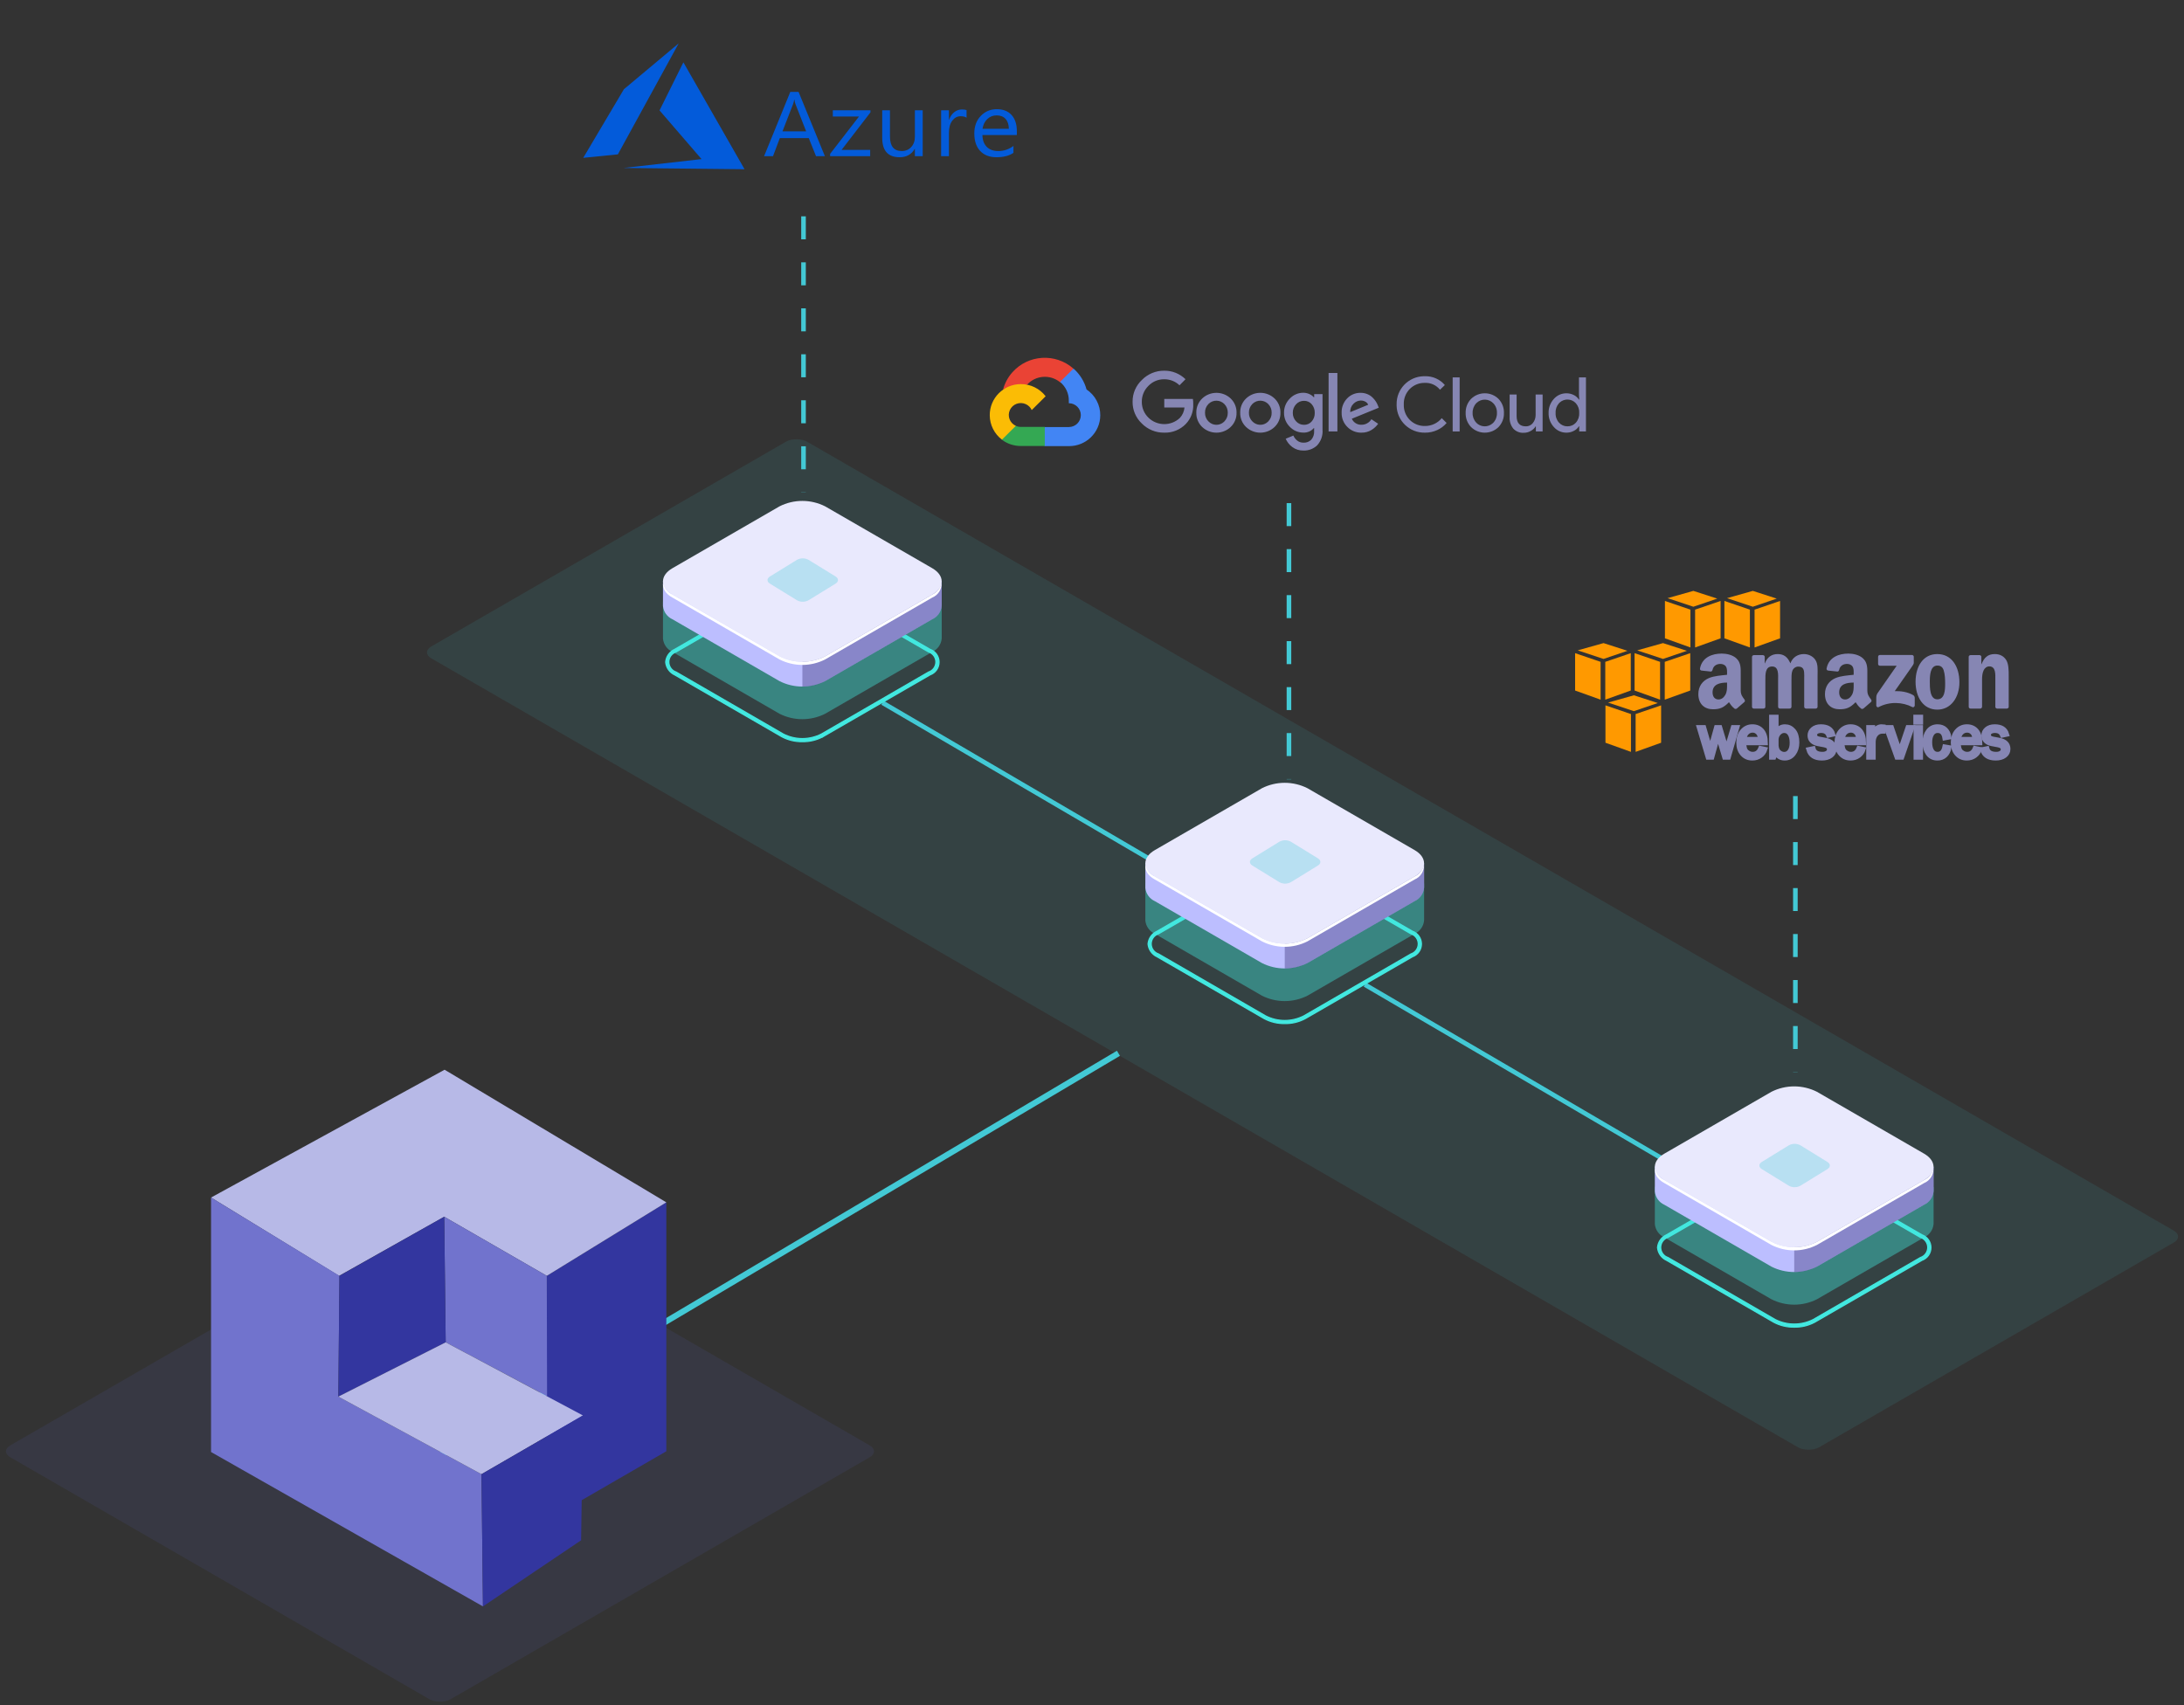 <svg width="452" height="353" viewBox="0 0 452 353" fill="none" xmlns="http://www.w3.org/2000/svg">
<rect x="0" y="0" width="452" height="353" fill="#333333" stroke="none"/>
<rect opacity="0.1" width="89.746" height="331.6" rx="2.447" transform="matrix(0.866 -0.5 0.866 0.5 87.127 135.038)" fill="#43C9D5"/>
<line y1="-0.476" x2="82.106" y2="-0.476" transform="matrix(0.863 0.505 -0.504 0.863 182.403 145.874)" stroke="#43C9D5" stroke-width="0.953"/>
<line y1="-0.476" x2="91.081" y2="-0.476" transform="matrix(0.863 0.505 -0.504 0.863 282.237 204.224)" stroke="#43C9D5" stroke-width="0.953"/>
<g clip-path="url(#clip0)">
<path d="M161.815 152.499L161.815 152.5L161.819 152.502C163.124 153.192 164.583 153.541 166.06 153.515C167.533 153.542 168.989 153.194 170.29 152.501L170.29 152.502L170.294 152.499L192.483 139.691C193.027 139.497 193.497 139.141 193.831 138.67C194.166 138.196 194.347 137.63 194.347 137.049C194.347 136.468 194.166 135.901 193.831 135.427C193.497 134.956 193.027 134.6 192.483 134.407L170.294 121.598L170.294 121.598L170.288 121.595C168.976 120.93 167.525 120.584 166.054 120.584C164.584 120.584 163.133 120.93 161.821 121.595L161.821 121.594L161.815 121.598L139.633 134.409C139.118 134.641 138.674 135.005 138.347 135.465C138.019 135.927 137.82 136.468 137.772 137.033L137.771 137.043L137.772 137.054C137.823 137.619 138.023 138.16 138.35 138.623C138.677 139.084 139.119 139.452 139.632 139.688L161.815 152.499ZM192.191 139.104L192.179 139.108L192.169 139.114L169.984 151.949C168.765 152.565 167.419 152.885 166.054 152.885C164.689 152.885 163.343 152.565 162.125 151.949L139.94 139.114L139.929 139.108L139.918 139.104C139.481 138.959 139.102 138.68 138.833 138.307C138.564 137.934 138.419 137.486 138.419 137.026C138.419 136.566 138.564 136.118 138.833 135.745C139.102 135.372 139.481 135.094 139.918 134.949L139.929 134.945L139.94 134.938L162.125 122.126C163.343 121.51 164.689 121.189 166.054 121.189C167.42 121.189 168.766 121.51 169.984 122.126L192.169 134.938L192.18 134.945L192.191 134.949C192.628 135.094 193.007 135.372 193.276 135.745C193.545 136.118 193.69 136.566 193.69 137.026C193.69 137.486 193.545 137.934 193.276 138.307C193.007 138.68 192.628 138.959 192.191 139.104Z" fill="#42E8E0" stroke="#42E8E0" stroke-width="0.245"/>
<path opacity="0.4" d="M194.899 132.128V124.532L193.508 123.757C193.116 126.125 190.334 127.696 187.989 128.021L172.095 137.312L165.151 139.826L143.008 128.392L143.524 128.1C141.629 127.213 140.608 125.182 139.587 123.342L138.095 124.229L137.209 124.475V132.207C137.268 132.792 137.479 133.352 137.821 133.831C138.164 134.309 138.626 134.689 139.161 134.934L161.337 147.748C162.799 148.484 164.412 148.867 166.049 148.867C167.685 148.867 169.298 148.484 170.76 147.748L192.947 134.934C193.473 134.693 193.928 134.32 194.268 133.853C194.607 133.385 194.821 132.837 194.888 132.263V132.128H194.899Z" fill="#42E8E0"/>
<path d="M194.9 125.373V120.346L193.509 119.572C193.116 121.94 190.334 123.51 187.99 123.836L172.095 133.138L165.152 135.64L143.009 124.206L143.525 123.914C141.629 123.028 140.608 121.008 139.588 119.157L138.096 120.043L137.209 120.301V125.452C137.268 126.037 137.479 126.597 137.822 127.076C138.164 127.554 138.626 127.934 139.161 128.178L161.338 140.993C162.799 141.729 164.413 142.112 166.049 142.112C167.685 142.112 169.299 141.729 170.76 140.993L192.948 128.178C193.475 127.937 193.931 127.563 194.271 127.093C194.611 126.623 194.823 126.073 194.889 125.497V125.373H194.9Z" fill="url(#paint0_linear)"/>
<path opacity="0.3" d="M187.99 123.836L172.095 133.138L166.06 135.315V142.115C167.7 142.149 169.322 141.763 170.771 140.993L192.959 128.178C193.486 127.937 193.942 127.563 194.282 127.093C194.622 126.623 194.835 126.073 194.9 125.497V125.373V120.346L193.632 119.639H193.497C193.071 121.973 190.312 123.51 187.99 123.836Z" fill="#0F054C"/>
<path d="M161.337 135.854L139.161 123.062C136.558 121.569 136.558 119.123 139.161 117.619L161.337 104.805C162.799 104.069 164.412 103.686 166.049 103.686C167.685 103.686 169.298 104.069 170.76 104.805L192.948 117.619C195.539 119.123 195.539 121.569 192.948 123.062L170.771 135.854C169.31 136.597 167.693 136.984 166.054 136.984C164.415 136.984 162.799 136.597 161.337 135.854Z" fill="url(#paint1_linear)"/>
<path d="M192.959 123.062L170.771 135.854C169.311 136.595 167.697 136.981 166.06 136.981C164.423 136.981 162.809 136.595 161.349 135.854L139.161 123.062C138.677 122.836 138.251 122.503 137.916 122.086C137.582 121.67 137.347 121.182 137.232 120.66C137.075 121.782 137.714 122.905 139.161 123.69L161.338 136.505C162.798 137.246 164.412 137.632 166.049 137.632C167.686 137.632 169.3 137.246 170.76 136.505L192.948 123.69C193.54 123.444 194.042 123.021 194.386 122.478C194.729 121.936 194.897 121.301 194.866 120.66C194.752 121.179 194.521 121.666 194.19 122.082C193.86 122.498 193.439 122.833 192.959 123.062Z" fill="white"/>
<path opacity="0.3" d="M167.329 124.249L172.936 120.801C173.594 120.398 173.594 119.739 172.936 119.334L167.329 115.879C166.96 115.681 166.552 115.577 166.138 115.577C165.725 115.577 165.317 115.681 164.947 115.879L159.338 119.334C158.683 119.739 158.683 120.398 159.338 120.801L164.944 124.249C165.314 124.45 165.722 124.554 166.137 124.554C166.551 124.554 166.96 124.45 167.329 124.249Z" fill="#43C9D5"/>
<line x1="166.294" y1="44.778" x2="166.294" y2="101.941" stroke="#43C9D5" stroke-width="0.953" stroke-linejoin="round" stroke-dasharray="4.76 4.76"/>
<path fill-rule="evenodd" clip-rule="evenodd" d="M141.435 12.904L136.497 22.854L145.191 32.934L129.055 34.766L154.094 35.029L141.435 12.904Z" fill="#035BDA"/>
<path fill-rule="evenodd" clip-rule="evenodd" d="M140.462 8.977L129.125 18.468L120.708 32.672L127.873 31.952L140.462 8.977Z" fill="#035BDA"/>
<path d="M163.559 19.022L158.136 32.324H159.98L161.39 28.595H167.384L168.883 32.324H170.717L165.274 19.022H163.559ZM164.367 20.636H164.407C164.479 21.044 164.551 21.341 164.624 21.527L166.842 27.194H161.942L164.141 21.527C164.226 21.31 164.302 21.013 164.367 20.636ZM206.296 22.603C204.975 22.603 203.867 23.07 202.973 24.003C202.086 24.931 201.642 26.134 201.642 27.612C201.642 29.176 202.05 30.391 202.865 31.257C203.68 32.117 204.8 32.546 206.227 32.546C207.686 32.546 208.859 32.243 209.746 31.637V30.209C208.793 30.914 207.748 31.266 206.611 31.266C205.599 31.266 204.804 30.979 204.226 30.404C203.647 29.828 203.345 29.012 203.318 27.955H210.447V27.157C210.447 25.729 210.085 24.613 209.362 23.809C208.639 23.005 207.617 22.603 206.296 22.603ZM199.072 22.658C198.487 22.658 197.958 22.847 197.485 23.224C197.012 23.595 196.66 24.115 196.43 24.782H196.39V22.825H194.774V32.324H196.39V27.482C196.39 26.424 196.621 25.59 197.081 24.977C197.547 24.365 198.126 24.059 198.816 24.059C199.348 24.059 199.756 24.161 200.038 24.365V22.788C199.815 22.701 199.493 22.658 199.072 22.658ZM172.36 22.825V24.124H177.773L171.798 31.851V32.324H180.09V31.025H174.174L180.149 23.261V22.825H172.36ZM182.581 22.825V28.502C182.581 31.198 183.784 32.546 186.189 32.546C187.596 32.546 188.634 31.971 189.305 30.821H189.344V32.324H190.961V22.825H189.344V28.298C189.344 29.182 189.088 29.9 188.575 30.45C188.069 30.994 187.422 31.266 186.633 31.266C185.003 31.266 184.188 30.265 184.188 28.261V22.825H182.581ZM206.266 23.883C207.055 23.883 207.67 24.127 208.11 24.616C208.557 25.104 208.784 25.787 208.79 26.665H203.338C203.463 25.837 203.792 25.166 204.324 24.652C204.856 24.139 205.504 23.883 206.266 23.883Z" fill="#035BDA"/>
</g>
<g clip-path="url(#clip1)">
<path d="M261.648 210.849L261.648 210.849L261.652 210.851C262.958 211.542 264.417 211.891 265.893 211.864C267.367 211.892 268.823 211.543 270.124 210.851L270.124 210.851L270.128 210.849L292.317 198.04C292.86 197.847 293.331 197.491 293.664 197.02C294 196.546 294.18 195.979 294.18 195.398C294.18 194.817 294 194.251 293.664 193.777C293.331 193.306 292.86 192.95 292.317 192.756L270.128 179.948L270.128 179.947L270.122 179.944C268.809 179.28 267.359 178.934 265.888 178.934C264.417 178.934 262.967 179.28 261.654 179.944L261.654 179.944L261.648 179.948L239.466 192.759C238.951 192.99 238.508 193.355 238.181 193.815C237.852 194.277 237.654 194.818 237.605 195.382L237.604 195.393L237.605 195.404C237.656 195.969 237.856 196.51 238.184 196.973C238.51 197.434 238.952 197.801 239.466 198.038L261.648 210.849ZM292.025 197.454L292.013 197.457L292.002 197.464L269.817 210.299C268.599 210.914 267.253 211.235 265.888 211.235C264.523 211.235 263.177 210.914 261.958 210.299L239.774 197.464L239.763 197.457L239.751 197.454C239.315 197.309 238.935 197.03 238.666 196.657C238.397 196.284 238.252 195.836 238.252 195.376C238.252 194.916 238.397 194.468 238.666 194.095C238.935 193.722 239.315 193.443 239.751 193.298L239.763 193.294L239.774 193.288L261.958 180.475C263.177 179.86 264.523 179.539 265.888 179.539C267.253 179.539 268.599 179.86 269.817 180.475L292.002 193.288L292.013 193.294L292.025 193.298C292.461 193.443 292.841 193.722 293.11 194.095C293.379 194.468 293.524 194.916 293.524 195.376C293.524 195.836 293.379 196.284 293.11 196.657C292.841 197.03 292.461 197.309 292.025 197.454Z" fill="#42E8E0" stroke="#42E8E0" stroke-width="0.245"/>
<path opacity="0.4" d="M294.733 190.478V182.881L293.342 182.107C292.949 184.475 290.167 186.046 287.823 186.371L271.928 195.662L264.985 198.176L242.842 186.741L243.358 186.45C241.462 185.563 240.441 183.532 239.421 181.692L237.929 182.578L237.042 182.825V190.557C237.101 191.142 237.312 191.702 237.655 192.18C237.997 192.659 238.459 193.039 238.994 193.283L261.171 206.098C262.632 206.834 264.246 207.217 265.882 207.217C267.518 207.217 269.132 206.834 270.593 206.098L292.781 193.283C293.307 193.042 293.761 192.67 294.101 192.202C294.441 191.734 294.655 191.187 294.722 190.613V190.478H294.733Z" fill="#42E8E0"/>
<path d="M294.733 183.723V178.696L293.342 177.922C292.949 180.289 290.167 181.86 287.823 182.186L271.928 191.488L264.985 193.99L242.842 182.556L243.358 182.264C241.462 181.378 240.441 179.358 239.421 177.506L237.929 178.393L237.042 178.651V183.801C237.101 184.387 237.312 184.947 237.655 185.425C237.997 185.904 238.459 186.284 238.994 186.528L261.171 199.343C262.632 200.079 264.246 200.462 265.882 200.462C267.518 200.462 269.132 200.079 270.593 199.343L292.781 186.528C293.308 186.286 293.764 185.912 294.104 185.442C294.444 184.973 294.657 184.423 294.722 183.846V183.723H294.733Z" fill="url(#paint2_linear)"/>
<path opacity="0.3" d="M287.823 182.186L271.928 191.488L265.894 193.665V200.465C267.534 200.499 269.156 200.112 270.605 199.343L292.793 186.528C293.32 186.286 293.775 185.912 294.115 185.442C294.455 184.973 294.668 184.423 294.733 183.846V183.723V178.696L293.466 177.989H293.331C292.905 180.323 290.145 181.86 287.823 182.186Z" fill="#0F054C"/>
<path d="M261.171 194.203L238.995 181.411C236.392 179.919 236.392 177.473 238.995 175.969L261.171 163.155C262.633 162.419 264.246 162.035 265.883 162.035C267.519 162.035 269.132 162.419 270.594 163.155L292.781 175.969C295.373 177.473 295.373 179.919 292.781 181.411L270.605 194.203C269.144 194.946 267.527 195.334 265.888 195.334C264.249 195.334 262.633 194.946 261.171 194.203Z" fill="url(#paint3_linear)"/>
<path d="M292.793 181.411L270.605 194.203C269.145 194.945 267.531 195.331 265.894 195.331C264.256 195.331 262.642 194.945 261.182 194.203L238.995 181.411C238.51 181.186 238.084 180.852 237.75 180.436C237.415 180.02 237.181 179.532 237.065 179.01C236.908 180.132 237.548 181.254 238.995 182.04L261.171 194.854C262.631 195.595 264.245 195.982 265.882 195.982C267.52 195.982 269.134 195.595 270.594 194.854L292.781 182.04C293.374 181.793 293.876 181.37 294.219 180.828C294.562 180.286 294.73 179.651 294.699 179.01C294.585 179.529 294.354 180.015 294.024 180.431C293.693 180.848 293.272 181.183 292.793 181.411Z" fill="white"/>
<path opacity="0.3" d="M267.163 182.599L272.77 179.15C273.428 178.748 273.428 178.089 272.77 177.683L267.163 174.229C266.794 174.03 266.386 173.927 265.972 173.927C265.559 173.927 265.151 174.03 264.781 174.229L259.172 177.683C258.517 178.089 258.517 178.748 259.172 179.15L264.778 182.599C265.148 182.799 265.556 182.904 265.971 182.904C266.385 182.904 266.794 182.799 267.163 182.599Z" fill="#43C9D5"/>
<line x1="266.762" y1="104.144" x2="266.762" y2="161.307" stroke="#43C9D5" stroke-width="0.953" stroke-linejoin="round" stroke-dasharray="4.76 4.76"/>
<path d="M219.352 79.094H220.05L222.038 77.12L222.135 76.281C218.435 73.036 212.788 73.387 209.522 77.062C208.614 78.082 207.956 79.297 207.597 80.612C207.818 80.522 208.064 80.507 208.294 80.571L212.27 79.919C212.27 79.919 212.472 79.587 212.578 79.607C214.346 77.677 217.323 77.452 219.366 79.094H219.352Z" fill="#EA4335"/>
<path d="M224.871 80.612C224.413 78.94 223.476 77.437 222.171 76.289L219.381 79.06C220.559 80.016 221.231 81.458 221.202 82.969V83.461C222.574 83.461 223.686 84.566 223.686 85.928C223.686 87.291 222.574 88.395 221.202 88.395H216.234L215.739 88.895V91.854L216.234 92.346H221.202C224.769 92.374 227.684 89.523 227.711 85.98C227.728 83.828 226.661 81.815 224.871 80.612Z" fill="#4285F4"/>
<path d="M211.26 92.315H216.227V88.365H211.26C210.905 88.365 210.557 88.289 210.234 88.143L209.537 88.359L207.535 90.333L207.36 91.026C208.482 91.869 209.852 92.322 211.26 92.315Z" fill="#34A853"/>
<path d="M211.26 79.504C207.691 79.524 204.817 82.414 204.838 85.958C204.85 87.937 205.78 89.8 207.36 91.006L210.241 88.144C208.991 87.584 208.435 86.122 209 84.881C209.564 83.64 211.036 83.088 212.285 83.648C212.836 83.895 213.277 84.334 213.526 84.881L216.407 82.02C215.182 80.427 213.277 79.495 211.26 79.504Z" fill="#FBBC05"/>
<path d="M240.936 89.557C239.207 89.579 237.546 88.901 236.332 87.679C235.079 86.509 234.378 84.87 234.4 83.161C234.38 81.452 235.08 79.814 236.332 78.643C237.54 77.409 239.203 76.717 240.936 76.731C242.586 76.709 244.178 77.346 245.352 78.498L244.11 79.753C243.26 78.936 242.118 78.489 240.936 78.505C239.696 78.49 238.506 78.993 237.657 79.891C236.776 80.76 236.29 81.949 236.31 83.182C236.299 84.401 236.785 85.572 237.657 86.431C239.453 88.21 242.349 88.244 244.187 86.508C244.735 85.913 245.07 85.155 245.143 84.353H240.957V82.58H246.88C246.937 82.938 246.961 83.299 246.95 83.662C247.024 85.174 246.472 86.651 245.422 87.75C244.253 88.957 242.622 89.615 240.936 89.557ZM254.707 88.379C253.055 89.951 250.449 89.951 248.798 88.379C247.997 87.609 247.561 86.541 247.591 85.435C247.561 84.329 247.999 83.261 248.798 82.49C250.451 80.922 253.054 80.922 254.707 82.49C255.506 83.261 255.944 84.329 255.914 85.435C255.943 86.542 255.502 87.61 254.7 88.379H254.707ZM250.102 87.222C250.955 88.128 252.385 88.174 253.297 87.326C253.333 87.292 253.369 87.258 253.401 87.222C253.867 86.744 254.118 86.1 254.099 85.435C254.12 84.768 253.868 84.12 253.401 83.64C252.524 82.732 251.071 82.7 250.156 83.572C250.132 83.594 250.109 83.617 250.087 83.64C249.62 84.12 249.369 84.768 249.39 85.435C249.372 86.1 249.626 86.745 250.094 87.222H250.102ZM263.79 88.379C262.138 89.951 259.532 89.951 257.88 88.379C257.08 87.609 256.643 86.541 256.673 85.435C256.643 84.329 257.081 83.261 257.88 82.49C259.532 80.918 262.138 80.918 263.79 82.49C264.589 83.261 265.027 84.329 264.997 85.435C265.028 86.541 264.59 87.609 263.79 88.379ZM259.186 87.222C260.039 88.128 261.469 88.174 262.381 87.326C262.417 87.292 262.452 87.258 262.485 87.222C262.951 86.744 263.202 86.1 263.183 85.435C263.203 84.768 262.952 84.12 262.485 83.64C261.608 82.732 260.155 82.7 259.241 83.572C259.218 83.594 259.194 83.617 259.172 83.64C258.705 84.12 258.454 84.768 258.475 85.435C258.457 86.1 258.711 86.745 259.179 87.222H259.186ZM269.761 93.257C268.925 93.283 268.105 93.024 267.438 92.522C266.846 92.08 266.379 91.493 266.084 90.817L267.674 90.159C267.847 90.562 268.117 90.917 268.462 91.191C268.83 91.486 269.293 91.641 269.766 91.628C270.373 91.664 270.966 91.437 271.392 91.004C271.812 90.501 272.019 89.855 271.971 89.203V88.607H271.908C271.369 89.242 270.56 89.589 269.725 89.542C268.667 89.545 267.655 89.109 266.935 88.337C266.155 87.572 265.724 86.523 265.742 85.433C265.723 84.338 266.154 83.282 266.935 82.509C267.653 81.735 268.665 81.294 269.725 81.297C270.169 81.296 270.608 81.394 271.009 81.581C271.356 81.731 271.665 81.956 271.916 82.239H271.98V81.581H273.71V88.96C273.802 90.14 273.401 91.306 272.6 92.183C271.838 92.907 270.815 93.294 269.761 93.257ZM269.887 87.936C270.49 87.949 271.068 87.694 271.463 87.243C271.893 86.753 272.121 86.119 272.098 85.469C272.124 84.807 271.897 84.162 271.463 83.66C271.068 83.207 270.49 82.954 269.887 82.968C269.268 82.955 268.673 83.207 268.255 83.66C267.793 84.144 267.542 84.79 267.557 85.455C267.543 86.115 267.793 86.753 268.255 87.229C268.671 87.686 269.265 87.944 269.887 87.936ZM276.787 77.196V89.308H274.966V77.196H276.787ZM281.782 89.557C280.679 89.586 279.615 89.156 278.845 88.372C278.063 87.595 277.636 86.532 277.665 85.435C277.624 84.334 278.035 83.263 278.802 82.468C279.527 81.71 280.54 81.29 281.592 81.311C282.071 81.305 282.545 81.398 282.987 81.581C283.385 81.74 283.748 81.976 284.054 82.273C284.317 82.526 284.551 82.807 284.751 83.112C284.913 83.37 285.051 83.641 285.163 83.922L285.351 84.394L279.771 86.674C280.117 87.463 280.915 87.959 281.78 87.922C282.616 87.925 283.392 87.49 283.825 86.779L285.22 87.715C284.864 88.221 284.408 88.651 283.879 88.976C283.253 89.369 282.523 89.571 281.782 89.557ZM279.452 85.309L283.163 83.778C283.049 83.508 282.844 83.285 282.583 83.147C282.292 82.984 281.963 82.901 281.628 82.905C281.061 82.92 280.521 83.156 280.128 83.564C279.652 84.016 279.403 84.656 279.452 85.309Z" fill="#8686B3"/>
<path d="M294.89 89.557C291.715 89.612 289.098 87.1 289.043 83.947C289.042 83.87 289.042 83.793 289.045 83.716C288.971 80.563 291.485 77.949 294.658 77.875C294.735 77.874 294.813 77.874 294.89 77.874C296.477 77.825 298.001 78.498 299.027 79.703L298.021 80.672C297.268 79.73 296.106 79.202 294.897 79.251C293.736 79.225 292.615 79.671 291.792 80.484C290.937 81.339 290.48 82.509 290.529 83.713C290.478 84.918 290.937 86.088 291.792 86.943C292.615 87.757 293.736 88.202 294.897 88.176C296.248 88.191 297.531 87.594 298.384 86.554L299.389 87.553C298.863 88.177 298.203 88.676 297.457 89.015C296.653 89.386 295.775 89.571 294.89 89.557Z" fill="#8686B3"/>
<path d="M302.088 89.308H300.644V78.117H302.088V89.308Z" fill="#8686B3"/>
<path d="M304.447 82.572C306.022 81.019 308.565 81.019 310.14 82.572C310.887 83.356 311.289 84.404 311.256 85.482C311.289 86.561 310.887 87.609 310.14 88.393C308.565 89.946 306.022 89.946 304.447 88.393C303.7 87.609 303.298 86.561 303.331 85.482C303.298 84.404 303.699 83.356 304.447 82.572ZM305.521 87.493C306.445 88.462 307.985 88.504 308.963 87.587C308.996 87.557 309.028 87.524 309.058 87.493C309.567 86.95 309.836 86.226 309.805 85.484C309.838 84.742 309.569 84.018 309.058 83.475C308.134 82.505 306.593 82.463 305.616 83.381C305.583 83.411 305.551 83.444 305.521 83.475C305.012 84.018 304.742 84.742 304.774 85.484C304.745 86.224 305.017 86.946 305.528 87.486L305.521 87.493Z" fill="#8686B3"/>
<path d="M319.257 89.308H317.862V88.248H317.821C317.572 88.65 317.221 88.981 316.802 89.204C316.368 89.454 315.874 89.586 315.371 89.585C314.545 89.641 313.739 89.319 313.181 88.712C312.653 88.048 312.388 87.214 312.434 86.37V81.658H313.879V86.107C313.879 87.535 314.513 88.248 315.783 88.248C316.356 88.266 316.901 88.008 317.248 87.555C317.623 87.085 317.822 86.5 317.814 85.9V81.658H319.258V89.308H319.257Z" fill="#8686B3"/>
<path d="M324.161 89.558C323.17 89.56 322.227 89.133 321.58 88.386C320.856 87.592 320.469 86.553 320.498 85.483C320.469 84.412 320.856 83.373 321.58 82.579C322.227 81.833 323.17 81.405 324.161 81.407C324.71 81.399 325.253 81.528 325.738 81.781C326.165 81.994 326.526 82.317 326.784 82.717H326.847L326.784 81.657V78.117H328.228V89.308H326.833V88.248H326.77C326.512 88.648 326.151 88.971 325.724 89.184C325.243 89.435 324.706 89.564 324.161 89.558ZM324.399 88.248C325.059 88.258 325.692 87.985 326.136 87.499C326.626 86.945 326.877 86.22 326.833 85.483C326.877 84.746 326.626 84.02 326.136 83.465C325.26 82.508 323.769 82.439 322.805 83.31C322.75 83.359 322.698 83.412 322.648 83.465C322.157 84.016 321.905 84.739 321.951 85.474C321.905 86.209 322.157 86.932 322.648 87.483C323.093 87.98 323.732 88.258 324.399 88.248Z" fill="#8686B3"/>
</g>
<g clip-path="url(#clip2)">
<path d="M367.091 273.687L367.091 273.687L367.095 273.689C368.4 274.38 369.859 274.729 371.336 274.702C372.809 274.73 374.265 274.382 375.566 273.689L375.566 273.689L375.57 273.687L397.759 260.878C398.302 260.685 398.773 260.329 399.107 259.858C399.442 259.384 399.623 258.817 399.623 258.236C399.623 257.656 399.442 257.089 399.107 256.615C398.773 256.144 398.302 255.788 397.759 255.595L375.57 242.786L375.57 242.785L375.564 242.782C374.252 242.118 372.801 241.772 371.33 241.772C369.859 241.772 368.409 242.118 367.097 242.782L367.097 242.782L367.091 242.786L344.908 255.597C344.394 255.828 343.95 256.193 343.623 256.653C343.295 257.115 343.096 257.656 343.048 258.22L343.047 258.231L343.048 258.242C343.099 258.807 343.298 259.348 343.626 259.811C343.953 260.272 344.395 260.639 344.908 260.876L367.091 273.687ZM397.467 260.292L397.455 260.296L397.445 260.302L375.26 273.137C374.041 273.753 372.695 274.073 371.33 274.073C369.965 274.073 368.619 273.753 367.401 273.137L345.216 260.302L345.205 260.296L345.193 260.292C344.757 260.147 344.378 259.868 344.109 259.495C343.84 259.122 343.695 258.674 343.695 258.214C343.695 257.754 343.84 257.306 344.109 256.933C344.378 256.56 344.757 256.281 345.193 256.136L345.205 256.132L345.216 256.126L367.401 243.313C368.619 242.698 369.965 242.377 371.33 242.377C372.695 242.377 374.041 242.698 375.26 243.313L397.445 256.126L397.455 256.132L397.467 256.136C397.904 256.281 398.283 256.56 398.552 256.933C398.821 257.306 398.966 257.754 398.966 258.214C398.966 258.674 398.821 259.122 398.552 259.495C398.283 259.868 397.904 260.147 397.467 260.292Z" fill="#42E8E0" stroke="#42E8E0" stroke-width="0.245"/>
<path opacity="0.4" d="M400.175 253.316V245.719L398.784 244.945C398.392 247.313 395.61 248.884 393.265 249.209L377.371 258.5L370.427 261.014L348.284 249.579L348.8 249.288C346.904 248.401 345.884 246.37 344.863 244.53L343.371 245.416L342.485 245.663V253.395C342.544 253.98 342.755 254.54 343.097 255.018C343.44 255.497 343.901 255.877 344.437 256.121L366.613 268.936C368.075 269.672 369.688 270.055 371.324 270.055C372.961 270.055 374.574 269.672 376.036 268.936L398.223 256.121C398.749 255.88 399.204 255.508 399.543 255.04C399.883 254.573 400.097 254.025 400.164 253.451V253.316H400.175Z" fill="#42E8E0"/>
<path d="M400.176 246.561V241.534L398.785 240.76C398.392 243.127 395.61 244.698 393.266 245.024L377.371 254.326L370.428 256.828L348.285 245.394L348.801 245.102C346.905 244.216 345.884 242.196 344.863 240.344L343.372 241.231L342.485 241.489V246.64C342.544 247.225 342.755 247.785 343.098 248.263C343.44 248.742 343.902 249.122 344.437 249.366L366.614 262.181C368.075 262.917 369.689 263.3 371.325 263.3C372.961 263.3 374.575 262.917 376.036 262.181L398.224 249.366C398.751 249.124 399.206 248.75 399.546 248.28C399.886 247.811 400.099 247.261 400.164 246.684V246.561H400.176Z" fill="url(#paint4_linear)"/>
<path opacity="0.3" d="M393.266 245.024L377.371 254.326L371.336 256.503V263.303C372.976 263.337 374.598 262.95 376.047 262.181L398.235 249.366C398.762 249.124 399.218 248.75 399.558 248.28C399.898 247.811 400.11 247.261 400.176 246.684V246.561V241.534L398.908 240.827H398.773C398.347 243.161 395.588 244.698 393.266 245.024Z" fill="#0F054C"/>
<path d="M366.613 257.041L344.437 244.249C341.834 242.757 341.834 240.311 344.437 238.807L366.613 225.993C368.075 225.257 369.688 224.873 371.324 224.873C372.961 224.873 374.574 225.257 376.036 225.993L398.223 238.807C400.815 240.311 400.815 242.757 398.223 244.249L376.047 257.041C374.586 257.785 372.969 258.172 371.33 258.172C369.691 258.172 368.075 257.785 366.613 257.041Z" fill="url(#paint5_linear)"/>
<path d="M398.235 244.249L376.047 257.042C374.587 257.783 372.973 258.169 371.336 258.169C369.699 258.169 368.085 257.783 366.625 257.042L344.437 244.249C343.953 244.024 343.527 243.691 343.192 243.274C342.857 242.858 342.623 242.37 342.508 241.848C342.351 242.97 342.99 244.092 344.437 244.878L366.613 257.692C368.073 258.434 369.688 258.82 371.325 258.82C372.962 258.82 374.576 258.434 376.036 257.692L398.224 244.878C398.816 244.632 399.318 244.208 399.661 243.666C400.005 243.124 400.173 242.489 400.142 241.848C400.028 242.367 399.797 242.853 399.466 243.27C399.136 243.686 398.715 244.021 398.235 244.249Z" fill="white"/>
<path opacity="0.3" d="M372.606 245.437L378.212 241.989C378.87 241.586 378.87 240.927 378.212 240.521L372.606 237.067C372.236 236.868 371.828 236.765 371.415 236.765C371.001 236.765 370.593 236.868 370.224 237.067L364.614 240.521C363.959 240.927 363.959 241.586 364.614 241.989L370.221 245.437C370.59 245.638 370.999 245.742 371.413 245.742C371.828 245.742 372.236 245.638 372.606 245.437Z" fill="#43C9D5"/>
<line x1="371.57" y1="164.78" x2="371.57" y2="221.943" stroke="#43C9D5" stroke-width="0.953" stroke-linejoin="round" stroke-dasharray="4.76 4.76"/>
<path fill-rule="evenodd" clip-rule="evenodd" d="M337.541 155.632L332.265 153.739V146.004L337.541 147.802V155.632Z" fill="#FF9900"/>
<path fill-rule="evenodd" clip-rule="evenodd" d="M338.508 155.632L343.783 153.739V146.004L338.508 147.802V155.632Z" fill="#FF9900"/>
<path fill-rule="evenodd" clip-rule="evenodd" d="M332.807 145.425L338.146 143.922L343.097 145.519L338.146 147.2L332.807 145.425Z" fill="#FF9900"/>
<path fill-rule="evenodd" clip-rule="evenodd" d="M331.26 144.826L325.984 142.933V135.198L331.26 136.996V144.826Z" fill="#FF9900"/>
<path fill-rule="evenodd" clip-rule="evenodd" d="M332.227 144.826L337.503 142.933V135.198L332.227 136.996V144.826Z" fill="#FF9900"/>
<path fill-rule="evenodd" clip-rule="evenodd" d="M326.526 134.619L331.866 133.116L336.816 134.713L331.866 136.394L326.526 134.619Z" fill="#FF9900"/>
<path fill-rule="evenodd" clip-rule="evenodd" d="M343.569 144.826L338.293 142.933V135.198L343.569 136.996V144.826Z" fill="#FF9900"/>
<path fill-rule="evenodd" clip-rule="evenodd" d="M344.537 144.826L349.813 142.933V135.198L344.537 136.996V144.826Z" fill="#FF9900"/>
<path fill-rule="evenodd" clip-rule="evenodd" d="M338.836 134.619L344.175 133.116L349.126 134.713L344.175 136.394L338.836 134.619Z" fill="#FF9900"/>
<path fill-rule="evenodd" clip-rule="evenodd" d="M349.85 134.02L344.574 132.127V124.392L349.85 126.19V134.02Z" fill="#FF9900"/>
<path fill-rule="evenodd" clip-rule="evenodd" d="M350.818 134.02L356.093 132.127V124.392L350.818 126.19V134.02Z" fill="#FF9900"/>
<path fill-rule="evenodd" clip-rule="evenodd" d="M345.117 123.813L350.456 122.31L355.407 123.907L350.456 125.588L345.117 123.813Z" fill="#FF9900"/>
<path fill-rule="evenodd" clip-rule="evenodd" d="M362.159 134.02L356.884 132.127V124.392L362.159 126.19V134.02Z" fill="#FF9900"/>
<path fill-rule="evenodd" clip-rule="evenodd" d="M363.127 134.02L368.403 132.127V124.392L363.127 126.19V134.02Z" fill="#FF9900"/>
<path fill-rule="evenodd" clip-rule="evenodd" d="M357.426 123.813L362.765 122.31L367.716 123.907L362.765 125.588L357.426 123.813Z" fill="#FF9900"/>
<path d="M359.476 150.593L357.704 156.752H356.933L355.554 152.177L354.289 156.752H353.503L351.662 150.593H352.614L353.955 155.183L355.233 150.593H355.935L357.323 155.197L358.702 150.593H359.476Z" fill="#8686B3"/>
<path d="M359.476 150.593L357.704 156.752H356.933L355.554 152.177L354.289 156.752H353.503L351.662 150.593H352.614L353.955 155.183L355.233 150.593H355.935L357.323 155.197L358.702 150.593H359.476Z" stroke="#8686B3"/>
<path fill-rule="evenodd" clip-rule="evenodd" d="M359.476 150.593L357.704 156.752H356.933L355.554 152.177L354.289 156.752H353.503L351.662 150.593H352.614L353.955 155.183L355.233 150.593H355.935L357.323 155.197L358.702 150.593H359.476Z" fill="#8686B3"/>
<path d="M364.378 154.915L365.27 155.098C365.107 155.624 364.791 156.06 364.321 156.405C363.85 156.75 363.296 156.923 362.659 156.923C361.82 156.923 361.14 156.627 360.621 156.035C360.102 155.443 359.842 154.667 359.842 153.706C359.842 152.725 360.112 151.933 360.651 151.329C361.191 150.725 361.869 150.422 362.684 150.422C363.488 150.422 364.134 150.701 364.622 151.257C365.111 151.814 365.362 152.646 365.374 153.754H360.906C360.906 154.686 361.1 155.314 361.489 155.639C361.878 155.965 362.29 156.127 362.723 156.127C363.506 156.127 364.057 155.723 364.378 154.915ZM364.326 153.041C364.317 152.695 364.261 152.388 364.155 152.12C364.05 151.852 363.871 151.624 363.62 151.435C363.369 151.246 363.067 151.151 362.714 151.151C362.239 151.151 361.837 151.322 361.507 151.663C361.176 152.005 360.991 152.463 360.95 153.041H364.326Z" fill="#8686B3"/>
<path d="M364.378 154.915L365.27 155.098C365.107 155.624 364.791 156.06 364.321 156.405C363.85 156.75 363.296 156.923 362.659 156.923C361.82 156.923 361.14 156.627 360.621 156.035C360.102 155.443 359.842 154.667 359.842 153.706C359.842 152.725 360.112 151.933 360.651 151.329C361.191 150.725 361.869 150.422 362.684 150.422C363.488 150.422 364.134 150.701 364.622 151.257C365.111 151.814 365.362 152.646 365.374 153.754H360.906C360.906 154.686 361.1 155.314 361.489 155.639C361.878 155.965 362.29 156.127 362.723 156.127C363.506 156.127 364.057 155.723 364.378 154.915ZM364.326 153.041C364.317 152.695 364.261 152.388 364.155 152.12C364.05 151.852 363.871 151.624 363.62 151.435C363.369 151.246 363.067 151.151 362.714 151.151C362.239 151.151 361.837 151.322 361.507 151.663C361.176 152.005 360.991 152.463 360.95 153.041H364.326Z" stroke="#8686B3"/>
<path fill-rule="evenodd" clip-rule="evenodd" d="M364.378 154.915L365.27 155.098C365.107 155.624 364.791 156.06 364.321 156.405C363.85 156.75 363.296 156.923 362.659 156.923C361.82 156.923 361.14 156.627 360.621 156.035C360.102 155.443 359.842 154.667 359.842 153.706C359.842 152.725 360.112 151.933 360.651 151.329C361.191 150.725 361.869 150.422 362.684 150.422C363.488 150.422 364.134 150.701 364.622 151.257C365.111 151.814 365.362 152.646 365.374 153.754H360.906C360.906 154.686 361.1 155.314 361.489 155.639C361.878 155.965 362.29 156.127 362.723 156.127C363.506 156.127 364.057 155.723 364.378 154.915ZM364.326 153.041C364.317 152.695 364.261 152.388 364.155 152.12C364.05 151.852 363.871 151.624 363.62 151.435C363.369 151.246 363.067 151.151 362.714 151.151C362.239 151.151 361.837 151.322 361.507 151.663C361.176 152.005 360.991 152.463 360.95 153.041H364.326Z" fill="#8686B3"/>
<path d="M367.095 156.752H366.634V148.437H367.594V151.62C368.031 150.822 368.635 150.422 369.405 150.422C370.11 150.422 370.7 150.701 371.177 151.259C371.653 151.816 371.891 152.626 371.891 153.688C371.891 154.603 371.657 155.371 371.188 155.992C370.72 156.612 370.11 156.923 369.36 156.923C368.524 156.923 367.884 156.526 367.437 155.733L367.095 156.752ZM367.594 154.337C367.638 154.97 367.832 155.428 368.175 155.714C368.518 155.999 368.88 156.142 369.262 156.142C369.749 156.142 370.141 155.93 370.44 155.507C370.738 155.084 370.887 154.505 370.887 153.769C370.887 152.976 370.743 152.352 370.455 151.899C370.167 151.445 369.767 151.218 369.256 151.218C368.854 151.218 368.491 151.38 368.169 151.702C367.846 152.025 367.654 152.443 367.594 152.954V154.337Z" fill="#8686B3"/>
<path d="M367.095 156.752H366.634V148.437H367.594V151.62C368.031 150.822 368.635 150.422 369.405 150.422C370.11 150.422 370.7 150.701 371.177 151.259C371.653 151.816 371.891 152.626 371.891 153.688C371.891 154.603 371.657 155.371 371.188 155.992C370.72 156.612 370.11 156.923 369.36 156.923C368.524 156.923 367.884 156.526 367.437 155.733L367.095 156.752ZM367.594 154.337C367.638 154.97 367.832 155.428 368.175 155.714C368.518 155.999 368.88 156.142 369.262 156.142C369.749 156.142 370.141 155.93 370.44 155.507C370.738 155.084 370.887 154.505 370.887 153.769C370.887 152.976 370.743 152.352 370.455 151.899C370.167 151.445 369.767 151.218 369.256 151.218C368.854 151.218 368.491 151.38 368.169 151.702C367.846 152.025 367.654 152.443 367.594 152.954V154.337Z" stroke="#8686B3"/>
<path fill-rule="evenodd" clip-rule="evenodd" d="M367.095 156.752H366.634V148.437H367.594V151.62C368.031 150.822 368.635 150.422 369.405 150.422C370.11 150.422 370.7 150.701 371.177 151.259C371.653 151.816 371.891 152.626 371.891 153.688C371.891 154.603 371.657 155.371 371.188 155.992C370.72 156.612 370.11 156.923 369.36 156.923C368.524 156.923 367.884 156.526 367.437 155.733L367.095 156.752ZM367.594 154.337C367.638 154.97 367.832 155.428 368.175 155.714C368.518 155.999 368.88 156.142 369.262 156.142C369.749 156.142 370.141 155.93 370.44 155.507C370.738 155.084 370.887 154.505 370.887 153.769C370.887 152.976 370.743 152.352 370.455 151.899C370.167 151.445 369.767 151.218 369.256 151.218C368.854 151.218 368.491 151.38 368.169 151.702C367.846 152.025 367.654 152.443 367.594 152.954V154.337Z" fill="#8686B3"/>
<path d="M374.335 155.156L375.249 154.967C375.453 155.74 376.095 156.127 377.176 156.127C377.574 156.127 377.912 156.038 378.188 155.86C378.464 155.681 378.603 155.43 378.603 155.105C378.603 154.623 378.251 154.317 377.547 154.187L376.251 153.941C375.743 153.843 375.339 153.652 375.038 153.367C374.738 153.083 374.588 152.707 374.588 152.239C374.588 151.723 374.793 151.291 375.203 150.944C375.613 150.596 376.165 150.422 376.859 150.422C378.194 150.422 379.019 150.945 379.331 151.989L378.454 152.177C378.202 151.538 377.685 151.218 376.902 151.218C376.513 151.218 376.193 151.298 375.943 151.458C375.694 151.618 375.569 151.841 375.569 152.128C375.569 152.581 375.888 152.866 376.526 152.983L377.724 153.204C378.979 153.432 379.606 154.041 379.606 155.03C379.606 155.595 379.373 156.053 378.905 156.4C378.438 156.749 377.817 156.923 377.04 156.923C375.582 156.923 374.68 156.334 374.335 155.156Z" fill="#8686B3"/>
<path d="M374.335 155.156L375.249 154.967C375.453 155.74 376.095 156.127 377.176 156.127C377.574 156.127 377.912 156.038 378.188 155.86C378.464 155.681 378.603 155.43 378.603 155.105C378.603 154.623 378.251 154.317 377.547 154.187L376.251 153.941C375.743 153.843 375.339 153.652 375.038 153.367C374.738 153.083 374.588 152.707 374.588 152.239C374.588 151.723 374.793 151.291 375.203 150.944C375.613 150.596 376.165 150.422 376.859 150.422C378.194 150.422 379.019 150.945 379.331 151.989L378.454 152.177C378.202 151.538 377.685 151.218 376.902 151.218C376.513 151.218 376.193 151.298 375.943 151.458C375.694 151.618 375.569 151.841 375.569 152.128C375.569 152.581 375.888 152.866 376.526 152.983L377.724 153.204C378.979 153.432 379.606 154.041 379.606 155.03C379.606 155.595 379.373 156.053 378.905 156.4C378.438 156.749 377.817 156.923 377.04 156.923C375.582 156.923 374.68 156.334 374.335 155.156Z" stroke="#8686B3"/>
<path fill-rule="evenodd" clip-rule="evenodd" d="M374.335 155.156L375.249 154.967C375.453 155.74 376.095 156.127 377.176 156.127C377.574 156.127 377.912 156.038 378.188 155.86C378.464 155.681 378.603 155.43 378.603 155.105C378.603 154.623 378.251 154.317 377.547 154.187L376.251 153.941C375.743 153.843 375.339 153.652 375.038 153.367C374.738 153.083 374.588 152.707 374.588 152.239C374.588 151.723 374.793 151.291 375.203 150.944C375.613 150.596 376.165 150.422 376.859 150.422C378.194 150.422 379.019 150.945 379.331 151.989L378.454 152.177C378.202 151.538 377.685 151.218 376.902 151.218C376.513 151.218 376.193 151.298 375.943 151.458C375.694 151.618 375.569 151.841 375.569 152.128C375.569 152.581 375.888 152.866 376.526 152.983L377.724 153.204C378.979 153.432 379.606 154.041 379.606 155.03C379.606 155.595 379.373 156.053 378.905 156.4C378.438 156.749 377.817 156.923 377.04 156.923C375.582 156.923 374.68 156.334 374.335 155.156Z" fill="#8686B3"/>
<path d="M384.707 154.915L385.599 155.098C385.437 155.624 385.12 156.06 384.649 156.405C384.179 156.75 383.625 156.923 382.989 156.923C382.149 156.923 381.469 156.627 380.95 156.035C380.431 155.443 380.171 154.667 380.171 153.706C380.171 152.725 380.441 151.933 380.981 151.329C381.52 150.725 382.198 150.422 383.013 150.422C383.816 150.422 384.463 150.701 384.951 151.257C385.44 151.814 385.691 152.646 385.703 153.754H381.234C381.234 154.686 381.429 155.314 381.818 155.639C382.208 155.965 382.619 156.127 383.053 156.127C383.835 156.127 384.386 155.723 384.707 154.915ZM384.654 153.041C384.646 152.695 384.59 152.388 384.484 152.12C384.379 151.852 384.2 151.624 383.949 151.435C383.698 151.246 383.395 151.151 383.043 151.151C382.569 151.151 382.166 151.322 381.836 151.663C381.505 152.005 381.32 152.463 381.279 153.041H384.654Z" fill="#8686B3"/>
<path d="M384.707 154.915L385.599 155.098C385.437 155.624 385.12 156.06 384.649 156.405C384.179 156.75 383.625 156.923 382.989 156.923C382.149 156.923 381.469 156.627 380.95 156.035C380.431 155.443 380.171 154.667 380.171 153.706C380.171 152.725 380.441 151.933 380.981 151.329C381.52 150.725 382.198 150.422 383.013 150.422C383.816 150.422 384.463 150.701 384.951 151.257C385.44 151.814 385.691 152.646 385.703 153.754H381.234C381.234 154.686 381.429 155.314 381.818 155.639C382.208 155.965 382.619 156.127 383.053 156.127C383.835 156.127 384.386 155.723 384.707 154.915ZM384.654 153.041C384.646 152.695 384.59 152.388 384.484 152.12C384.379 151.852 384.2 151.624 383.949 151.435C383.698 151.246 383.395 151.151 383.043 151.151C382.569 151.151 382.166 151.322 381.836 151.663C381.505 152.005 381.32 152.463 381.279 153.041H384.654Z" stroke="#8686B3"/>
<path fill-rule="evenodd" clip-rule="evenodd" d="M384.707 154.915L385.599 155.098C385.437 155.624 385.12 156.06 384.649 156.405C384.179 156.75 383.625 156.923 382.989 156.923C382.149 156.923 381.469 156.627 380.95 156.035C380.431 155.443 380.171 154.667 380.171 153.706C380.171 152.725 380.441 151.933 380.981 151.329C381.52 150.725 382.198 150.422 383.013 150.422C383.816 150.422 384.463 150.701 384.951 151.257C385.44 151.814 385.691 152.646 385.703 153.754H381.234C381.234 154.686 381.429 155.314 381.818 155.639C382.208 155.965 382.619 156.127 383.053 156.127C383.835 156.127 384.386 155.723 384.707 154.915ZM384.654 153.041C384.646 152.695 384.59 152.388 384.484 152.12C384.379 151.852 384.2 151.624 383.949 151.435C383.698 151.246 383.395 151.151 383.043 151.151C382.569 151.151 382.166 151.322 381.836 151.663C381.505 152.005 381.32 152.463 381.279 153.041H384.654Z" fill="#8686B3"/>
<path d="M387.693 156.752H386.734V150.593H387.575V152.029C387.871 151.356 388.168 150.921 388.466 150.722C388.765 150.522 389.07 150.422 389.383 150.422C389.48 150.422 389.606 150.43 389.76 150.445V151.36H389.566C389.039 151.36 388.601 151.556 388.253 151.947C387.904 152.339 387.718 152.853 387.693 153.491V156.752Z" fill="#8686B3"/>
<path d="M387.693 156.752H386.734V150.593H387.575V152.029C387.871 151.356 388.168 150.921 388.466 150.722C388.765 150.522 389.07 150.422 389.383 150.422C389.48 150.422 389.606 150.43 389.76 150.445V151.36H389.566C389.039 151.36 388.601 151.556 388.253 151.947C387.904 152.339 387.718 152.853 387.693 153.491V156.752Z" stroke="#8686B3"/>
<path fill-rule="evenodd" clip-rule="evenodd" d="M387.693 156.752H386.734V150.593H387.575V152.029C387.871 151.356 388.168 150.921 388.466 150.722C388.765 150.522 389.07 150.422 389.383 150.422C389.48 150.422 389.606 150.43 389.76 150.445V151.36H389.566C389.039 151.36 388.601 151.556 388.253 151.947C387.904 152.339 387.718 152.853 387.693 153.491V156.752Z" fill="#8686B3"/>
<path d="M395.718 150.593L393.592 156.752H392.598L390.402 150.593H391.463L393.172 155.599L394.867 150.593H395.718Z" fill="#8686B3"/>
<path d="M395.718 150.593L393.592 156.752H392.598L390.402 150.593H391.463L393.172 155.599L394.867 150.593H395.718Z" stroke="#8686B3"/>
<path fill-rule="evenodd" clip-rule="evenodd" d="M395.718 150.593L393.592 156.752H392.598L390.402 150.593H391.463L393.172 155.599L394.867 150.593H395.718Z" fill="#8686B3"/>
<path d="M396.484 148.437H397.51V149.5H396.484V148.437ZM396.528 150.593H397.487V156.752H396.528V150.593Z" fill="#8686B3"/>
<path d="M396.484 148.437H397.51V149.5H396.484V148.437ZM396.528 150.593H397.487V156.752H396.528V150.593Z" stroke="#8686B3"/>
<path fill-rule="evenodd" clip-rule="evenodd" d="M396.484 148.437H397.51V149.5H396.484V148.437ZM396.528 150.593H397.487V156.752H396.528V150.593Z" fill="#8686B3"/>
<path d="M402.499 154.595L403.361 154.747C403.239 155.428 402.969 155.96 402.551 156.345C402.133 156.73 401.611 156.923 400.986 156.923C400.138 156.923 399.491 156.609 399.046 155.983C398.602 155.356 398.379 154.591 398.379 153.688C398.379 152.752 398.614 151.974 399.083 151.353C399.552 150.733 400.19 150.422 400.998 150.422C401.668 150.422 402.205 150.623 402.609 151.024C403.013 151.425 403.263 151.943 403.361 152.578L402.499 152.743C402.336 151.727 401.845 151.218 401.026 151.218C400.499 151.218 400.093 151.442 399.809 151.891C399.525 152.34 399.383 152.922 399.383 153.636C399.383 154.424 399.524 155.036 399.806 155.472C400.088 155.909 400.485 156.127 400.996 156.127C401.786 156.127 402.288 155.616 402.499 154.595Z" fill="#8686B3"/>
<path d="M402.499 154.595L403.361 154.747C403.239 155.428 402.969 155.96 402.551 156.345C402.133 156.73 401.611 156.923 400.986 156.923C400.138 156.923 399.491 156.609 399.046 155.983C398.602 155.356 398.379 154.591 398.379 153.688C398.379 152.752 398.614 151.974 399.083 151.353C399.552 150.733 400.19 150.422 400.998 150.422C401.668 150.422 402.205 150.623 402.609 151.024C403.013 151.425 403.263 151.943 403.361 152.578L402.499 152.743C402.336 151.727 401.845 151.218 401.026 151.218C400.499 151.218 400.093 151.442 399.809 151.891C399.525 152.34 399.383 152.922 399.383 153.636C399.383 154.424 399.524 155.036 399.806 155.472C400.088 155.909 400.485 156.127 400.996 156.127C401.786 156.127 402.288 155.616 402.499 154.595Z" stroke="#8686B3"/>
<path fill-rule="evenodd" clip-rule="evenodd" d="M402.499 154.595L403.361 154.747C403.239 155.428 402.969 155.96 402.551 156.345C402.133 156.73 401.611 156.923 400.986 156.923C400.138 156.923 399.491 156.609 399.046 155.983C398.602 155.356 398.379 154.591 398.379 153.688C398.379 152.752 398.614 151.974 399.083 151.353C399.552 150.733 400.19 150.422 400.998 150.422C401.668 150.422 402.205 150.623 402.609 151.024C403.013 151.425 403.263 151.943 403.361 152.578L402.499 152.743C402.336 151.727 401.845 151.218 401.026 151.218C400.499 151.218 400.093 151.442 399.809 151.891C399.525 152.34 399.383 152.922 399.383 153.636C399.383 154.424 399.524 155.036 399.806 155.472C400.088 155.909 400.485 156.127 400.996 156.127C401.786 156.127 402.288 155.616 402.499 154.595Z" fill="#8686B3"/>
<path d="M408.769 154.915L409.661 155.098C409.499 155.624 409.182 156.06 408.712 156.405C408.241 156.75 407.688 156.923 407.051 156.923C406.211 156.923 405.531 156.627 405.012 156.035C404.493 155.443 404.233 154.667 404.233 153.706C404.233 152.725 404.503 151.933 405.043 151.329C405.582 150.725 406.26 150.422 407.076 150.422C407.878 150.422 408.525 150.701 409.014 151.257C409.503 151.814 409.753 152.646 409.765 153.754H405.297C405.297 154.686 405.491 155.314 405.88 155.639C406.27 155.965 406.681 156.127 407.115 156.127C407.897 156.127 408.448 155.723 408.769 154.915ZM408.717 153.041C408.709 152.695 408.652 152.388 408.546 152.12C408.441 151.852 408.263 151.624 408.011 151.435C407.76 151.246 407.458 151.151 407.105 151.151C406.63 151.151 406.228 151.322 405.898 151.663C405.567 152.005 405.382 152.463 405.341 153.041H408.717Z" fill="#8686B3"/>
<path d="M408.769 154.915L409.661 155.098C409.499 155.624 409.182 156.06 408.712 156.405C408.241 156.75 407.688 156.923 407.051 156.923C406.211 156.923 405.531 156.627 405.012 156.035C404.493 155.443 404.233 154.667 404.233 153.706C404.233 152.725 404.503 151.933 405.043 151.329C405.582 150.725 406.26 150.422 407.076 150.422C407.878 150.422 408.525 150.701 409.014 151.257C409.503 151.814 409.753 152.646 409.765 153.754H405.297C405.297 154.686 405.491 155.314 405.88 155.639C406.27 155.965 406.681 156.127 407.115 156.127C407.897 156.127 408.448 155.723 408.769 154.915ZM408.717 153.041C408.709 152.695 408.652 152.388 408.546 152.12C408.441 151.852 408.263 151.624 408.011 151.435C407.76 151.246 407.458 151.151 407.105 151.151C406.63 151.151 406.228 151.322 405.898 151.663C405.567 152.005 405.382 152.463 405.341 153.041H408.717Z" stroke="#8686B3"/>
<path fill-rule="evenodd" clip-rule="evenodd" d="M408.769 154.915L409.661 155.098C409.499 155.624 409.182 156.06 408.712 156.405C408.241 156.75 407.688 156.923 407.051 156.923C406.211 156.923 405.531 156.627 405.012 156.035C404.493 155.443 404.233 154.667 404.233 153.706C404.233 152.725 404.503 151.933 405.043 151.329C405.582 150.725 406.26 150.422 407.076 150.422C407.878 150.422 408.525 150.701 409.014 151.257C409.503 151.814 409.753 152.646 409.765 153.754H405.297C405.297 154.686 405.491 155.314 405.88 155.639C406.27 155.965 406.681 156.127 407.115 156.127C407.897 156.127 408.448 155.723 408.769 154.915ZM408.717 153.041C408.709 152.695 408.652 152.388 408.546 152.12C408.441 151.852 408.263 151.624 408.011 151.435C407.76 151.246 407.458 151.151 407.105 151.151C406.63 151.151 406.228 151.322 405.898 151.663C405.567 152.005 405.382 152.463 405.341 153.041H408.717Z" fill="#8686B3"/>
<path d="M410.307 155.156L411.222 154.967C411.425 155.74 412.067 156.127 413.148 156.127C413.547 156.127 413.884 156.038 414.16 155.86C414.437 155.681 414.575 155.43 414.575 155.105C414.575 154.623 414.223 154.317 413.519 154.187L412.223 153.941C411.715 153.843 411.311 153.652 411.011 153.367C410.71 153.083 410.56 152.707 410.56 152.239C410.56 151.723 410.765 151.291 411.175 150.944C411.585 150.596 412.137 150.422 412.831 150.422C414.167 150.422 414.991 150.945 415.303 151.989L414.426 152.177C414.175 151.538 413.657 151.218 412.874 151.218C412.485 151.218 412.165 151.298 411.916 151.458C411.666 151.618 411.542 151.841 411.542 152.128C411.542 152.581 411.86 152.866 412.498 152.983L413.697 153.204C414.951 153.432 415.579 154.041 415.579 155.03C415.579 155.595 415.345 156.053 414.878 156.4C414.411 156.749 413.789 156.923 413.013 156.923C411.555 156.923 410.652 156.334 410.307 155.156Z" fill="#8686B3"/>
<path d="M410.307 155.156L411.222 154.967C411.425 155.74 412.067 156.127 413.148 156.127C413.547 156.127 413.884 156.038 414.16 155.86C414.437 155.681 414.575 155.43 414.575 155.105C414.575 154.623 414.223 154.317 413.519 154.187L412.223 153.941C411.715 153.843 411.311 153.652 411.011 153.367C410.71 153.083 410.56 152.707 410.56 152.239C410.56 151.723 410.765 151.291 411.175 150.944C411.585 150.596 412.137 150.422 412.831 150.422C414.167 150.422 414.991 150.945 415.303 151.989L414.426 152.177C414.175 151.538 413.657 151.218 412.874 151.218C412.485 151.218 412.165 151.298 411.916 151.458C411.666 151.618 411.542 151.841 411.542 152.128C411.542 152.581 411.86 152.866 412.498 152.983L413.697 153.204C414.951 153.432 415.579 154.041 415.579 155.03C415.579 155.595 415.345 156.053 414.878 156.4C414.411 156.749 413.789 156.923 413.013 156.923C411.555 156.923 410.652 156.334 410.307 155.156Z" stroke="#8686B3"/>
<path fill-rule="evenodd" clip-rule="evenodd" d="M410.307 155.156L411.222 154.967C411.425 155.74 412.067 156.127 413.148 156.127C413.547 156.127 413.884 156.038 414.16 155.86C414.437 155.681 414.575 155.43 414.575 155.105C414.575 154.623 414.223 154.317 413.519 154.187L412.223 153.941C411.715 153.843 411.311 153.652 411.011 153.367C410.71 153.083 410.56 152.707 410.56 152.239C410.56 151.723 410.765 151.291 411.175 150.944C411.585 150.596 412.137 150.422 412.831 150.422C414.167 150.422 414.991 150.945 415.303 151.989L414.426 152.177C414.175 151.538 413.657 151.218 412.874 151.218C412.485 151.218 412.165 151.298 411.916 151.458C411.666 151.618 411.542 151.841 411.542 152.128C411.542 152.581 411.86 152.866 412.498 152.983L413.697 153.204C414.951 153.432 415.579 154.041 415.579 155.03C415.579 155.595 415.345 156.053 414.878 156.4C414.411 156.749 413.789 156.923 413.013 156.923C411.555 156.923 410.652 156.334 410.307 155.156Z" fill="#8686B3"/>
<path fill-rule="evenodd" clip-rule="evenodd" d="M388.69 137.432V135.952C388.691 135.727 388.86 135.577 389.064 135.578L395.692 135.577C395.904 135.577 396.074 135.731 396.074 135.951L396.074 137.219C396.072 137.432 395.893 137.71 395.575 138.15L392.142 143.054C393.417 143.024 394.764 143.215 395.922 143.866C396.184 144.012 396.253 144.23 396.274 144.443V146.021C396.274 146.239 396.036 146.491 395.786 146.36C393.746 145.291 391.039 145.174 388.783 146.373C388.553 146.496 388.312 146.248 388.312 146.03V144.53C388.312 144.289 388.316 143.879 388.558 143.513L392.535 137.805L389.072 137.804C388.861 137.804 388.691 137.653 388.69 137.432Z" fill="#8686B3"/>
<path fill-rule="evenodd" clip-rule="evenodd" d="M364.97 146.671H362.954C362.762 146.658 362.609 146.514 362.593 146.33L362.595 135.978C362.595 135.771 362.769 135.605 362.984 135.605L364.861 135.604C365.058 135.614 365.216 135.763 365.228 135.952V137.304H365.266C365.755 135.997 366.678 135.387 367.92 135.387C369.181 135.387 369.971 135.997 370.536 137.304C371.025 135.997 372.136 135.387 373.322 135.387C374.169 135.387 375.091 135.735 375.656 136.519C376.295 137.391 376.164 138.654 376.164 139.765L376.162 146.298C376.162 146.505 375.988 146.671 375.773 146.671H373.76C373.557 146.658 373.397 146.497 373.397 146.299L373.397 140.811C373.397 140.375 373.435 139.286 373.34 138.872C373.19 138.175 372.738 137.979 372.155 137.979C371.665 137.979 371.157 138.306 370.95 138.829C370.743 139.351 370.762 140.223 370.762 140.811V146.298C370.762 146.505 370.588 146.671 370.373 146.671H368.359C368.157 146.658 367.997 146.497 367.997 146.299L367.995 140.811C367.995 139.656 368.183 137.957 366.753 137.957C365.304 137.957 365.36 139.613 365.36 140.811L365.359 146.298C365.359 146.505 365.185 146.671 364.97 146.671Z" fill="#8686B3"/>
<path fill-rule="evenodd" clip-rule="evenodd" d="M400.943 135.387C403.912 135.387 405.518 137.957 405.518 141.225C405.518 144.383 403.744 146.889 400.943 146.889C398.03 146.889 396.443 144.318 396.443 141.116C396.443 137.892 398.049 135.387 400.943 135.387ZM400.962 137.766C399.486 137.766 399.393 139.792 399.393 141.056C399.393 142.319 399.374 144.754 400.943 144.754C402.493 144.754 402.568 142.842 402.568 141.513C402.568 140.642 402.53 139.596 402.269 138.768C402.044 138.049 401.596 137.766 400.962 137.766Z" fill="#8686B3"/>
<path fill-rule="evenodd" clip-rule="evenodd" d="M409.814 146.671H407.805C407.604 146.658 407.444 146.497 407.444 146.299L407.44 135.943C407.457 135.754 407.625 135.605 407.828 135.605L409.698 135.604C409.874 135.613 410.019 135.734 410.057 135.894V137.478H410.094C410.659 136.062 411.449 135.387 412.842 135.387C413.746 135.387 414.63 135.713 415.195 136.607C415.722 137.434 415.722 138.829 415.722 139.831V146.345C415.699 146.528 415.535 146.671 415.336 146.671H413.314C413.128 146.659 412.977 146.522 412.955 146.345V140.724C412.955 139.591 413.087 137.935 411.694 137.935C411.204 137.935 410.753 138.262 410.527 138.763C410.245 139.395 410.207 140.027 410.207 140.724V146.298C410.203 146.505 410.029 146.671 409.814 146.671Z" fill="#8686B3"/>
<path fill-rule="evenodd" clip-rule="evenodd" d="M383.635 141.727C383.635 142.513 383.653 143.168 383.257 143.867C382.937 144.434 382.427 144.784 381.861 144.784C381.088 144.784 380.635 144.194 380.635 143.321C380.635 141.603 382.176 141.29 383.635 141.29V141.727ZM385.667 146.645C385.534 146.765 385.341 146.773 385.191 146.692C384.521 146.135 384.401 145.878 384.035 145.348C382.928 146.476 382.144 146.814 380.711 146.814C379.013 146.814 377.693 145.766 377.693 143.67C377.693 142.033 378.579 140.919 379.843 140.373C380.937 139.893 382.465 139.806 383.635 139.675V139.413C383.635 138.932 383.672 138.365 383.389 137.95C383.144 137.579 382.673 137.426 382.258 137.426C381.488 137.426 380.805 137.82 380.637 138.637C380.602 138.819 380.469 138.999 380.287 139.008L378.332 138.797C378.167 138.759 377.984 138.627 378.031 138.375C378.481 136.003 380.622 135.286 382.541 135.286C383.521 135.286 384.804 135.548 385.577 136.291C386.558 137.208 386.464 138.43 386.464 139.762V142.905C386.464 143.85 386.856 144.265 387.225 144.774C387.354 144.957 387.383 145.176 387.218 145.31C386.806 145.655 386.075 146.291 385.672 146.649L385.667 146.645Z" fill="#8686B3"/>
<path fill-rule="evenodd" clip-rule="evenodd" d="M357.43 141.727C357.43 142.513 357.449 143.168 357.053 143.867C356.733 144.434 356.223 144.784 355.657 144.784C354.884 144.784 354.431 144.194 354.431 143.321C354.431 141.603 355.972 141.29 357.43 141.29V141.727ZM359.464 146.645C359.33 146.765 359.137 146.773 358.987 146.692C358.317 146.135 358.197 145.878 357.831 145.348C356.724 146.476 355.94 146.814 354.507 146.814C352.809 146.814 351.489 145.766 351.489 143.67C351.489 142.033 352.375 140.919 353.639 140.373C354.733 139.893 356.261 139.806 357.43 139.675V139.413C357.43 138.932 357.468 138.365 357.185 137.95C356.94 137.579 356.468 137.426 356.054 137.426C355.285 137.426 354.601 137.82 354.433 138.637C354.398 138.819 354.265 138.999 354.082 139.008L352.128 138.797C351.963 138.759 351.78 138.627 351.828 138.375C352.276 136.003 354.418 135.286 356.336 135.286C357.317 135.286 358.6 135.548 359.373 136.291C360.354 137.208 360.26 138.43 360.26 139.762V142.905C360.26 143.85 360.652 144.265 361.021 144.774C361.15 144.957 361.179 145.176 361.014 145.31C360.603 145.655 359.871 146.291 359.468 146.649L359.464 146.645Z" fill="#8686B3"/>
</g>
<path d="M73.896 311.461L231.474 218.023" stroke="#43C9D5" stroke-width="1.223"/>
<rect opacity="0.1" width="105.151" height="105.151" rx="2.447" transform="matrix(0.866 -0.5 0.866 0.5 0 300.414)" fill="#5D64D2"/>
<path d="M113.164 264.087V314.7L137.904 300.403V248.873L113.164 264.087Z" fill="#33369F"/>
<path d="M92.013 221.425L43.679 247.879L70.175 264.087L91.937 251.854L113.164 264.087L137.904 248.873L92.013 221.425Z" fill="#B7B9E7"/>
<path d="M43.679 247.879L70.251 264.087L70.022 289.088L99.649 305.143L99.954 332.514L43.679 300.556V247.879Z" fill="#7173CD"/>
<path d="M91.937 251.854L113.164 264.087C113.164 264.087 113.222 289.427 113.222 289.044C114.764 289.786 92.242 277.849 92.242 277.849L91.937 251.854Z" fill="#7173CD"/>
<path d="M70.022 289.088L92.242 277.849L91.937 251.854L70.251 264.087L70.022 289.088Z" fill="#33369F"/>
<path d="M99.649 305.143L70.022 289.088L92.242 277.849L120.647 292.987L99.649 305.143Z" fill="#B7B9E7"/>
<path d="M99.954 332.514L120.265 318.829L120.647 292.987L99.649 305.143L99.954 332.514Z" fill="#33369F"/>
<defs>
<linearGradient id="paint0_linear" x1="14998.8" y1="2489.79" x2="16009.8" y2="3956.55" gradientUnits="userSpaceOnUse">
<stop stop-color="#BCBEFF"/>
<stop offset="0.23" stop-color="#AAADF8"/>
<stop offset="0.68" stop-color="#7C83E5"/>
<stop offset="1" stop-color="#5761D7"/>
</linearGradient>
<linearGradient id="paint1_linear" x1="14701.3" y1="3839.12" x2="17667.9" y2="3839.12" gradientUnits="userSpaceOnUse">
<stop stop-color="#E9E9FD"/>
<stop offset="0.36" stop-color="#D3D2F9"/>
<stop offset="0.71" stop-color="#C5C4F7"/>
<stop offset="1" stop-color="#C0BFF6"/>
</linearGradient>
<linearGradient id="paint2_linear" x1="15098.6" y1="2548.14" x2="16109.6" y2="4014.9" gradientUnits="userSpaceOnUse">
<stop stop-color="#BCBEFF"/>
<stop offset="0.23" stop-color="#AAADF8"/>
<stop offset="0.68" stop-color="#7C83E5"/>
<stop offset="1" stop-color="#5761D7"/>
</linearGradient>
<linearGradient id="paint3_linear" x1="14801.1" y1="3897.47" x2="17767.7" y2="3897.47" gradientUnits="userSpaceOnUse">
<stop stop-color="#E9E9FD"/>
<stop offset="0.36" stop-color="#D3D2F9"/>
<stop offset="0.71" stop-color="#C5C4F7"/>
<stop offset="1" stop-color="#C0BFF6"/>
</linearGradient>
<linearGradient id="paint4_linear" x1="15204.1" y1="2610.98" x2="16215.1" y2="4077.74" gradientUnits="userSpaceOnUse">
<stop stop-color="#BCBEFF"/>
<stop offset="0.23" stop-color="#AAADF8"/>
<stop offset="0.68" stop-color="#7C83E5"/>
<stop offset="1" stop-color="#5761D7"/>
</linearGradient>
<linearGradient id="paint5_linear" x1="14906.6" y1="3960.3" x2="17873.2" y2="3960.3" gradientUnits="userSpaceOnUse">
<stop stop-color="#E9E9FD"/>
<stop offset="0.36" stop-color="#D3D2F9"/>
<stop offset="0.71" stop-color="#C5C4F7"/>
<stop offset="1" stop-color="#C0BFF6"/>
</linearGradient>
<clipPath id="clip0">
<rect width="89.738" height="153.729" fill="white" transform="translate(120.708)"/>
</clipPath>
<clipPath id="clip1">
<rect width="123.39" height="146.996" fill="white" transform="translate(204.838 65.082)"/>
</clipPath>
<clipPath id="clip2">
<rect width="90.86" height="161.584" fill="white" transform="translate(325.984 113.333)"/>
</clipPath>
</defs>
</svg>
